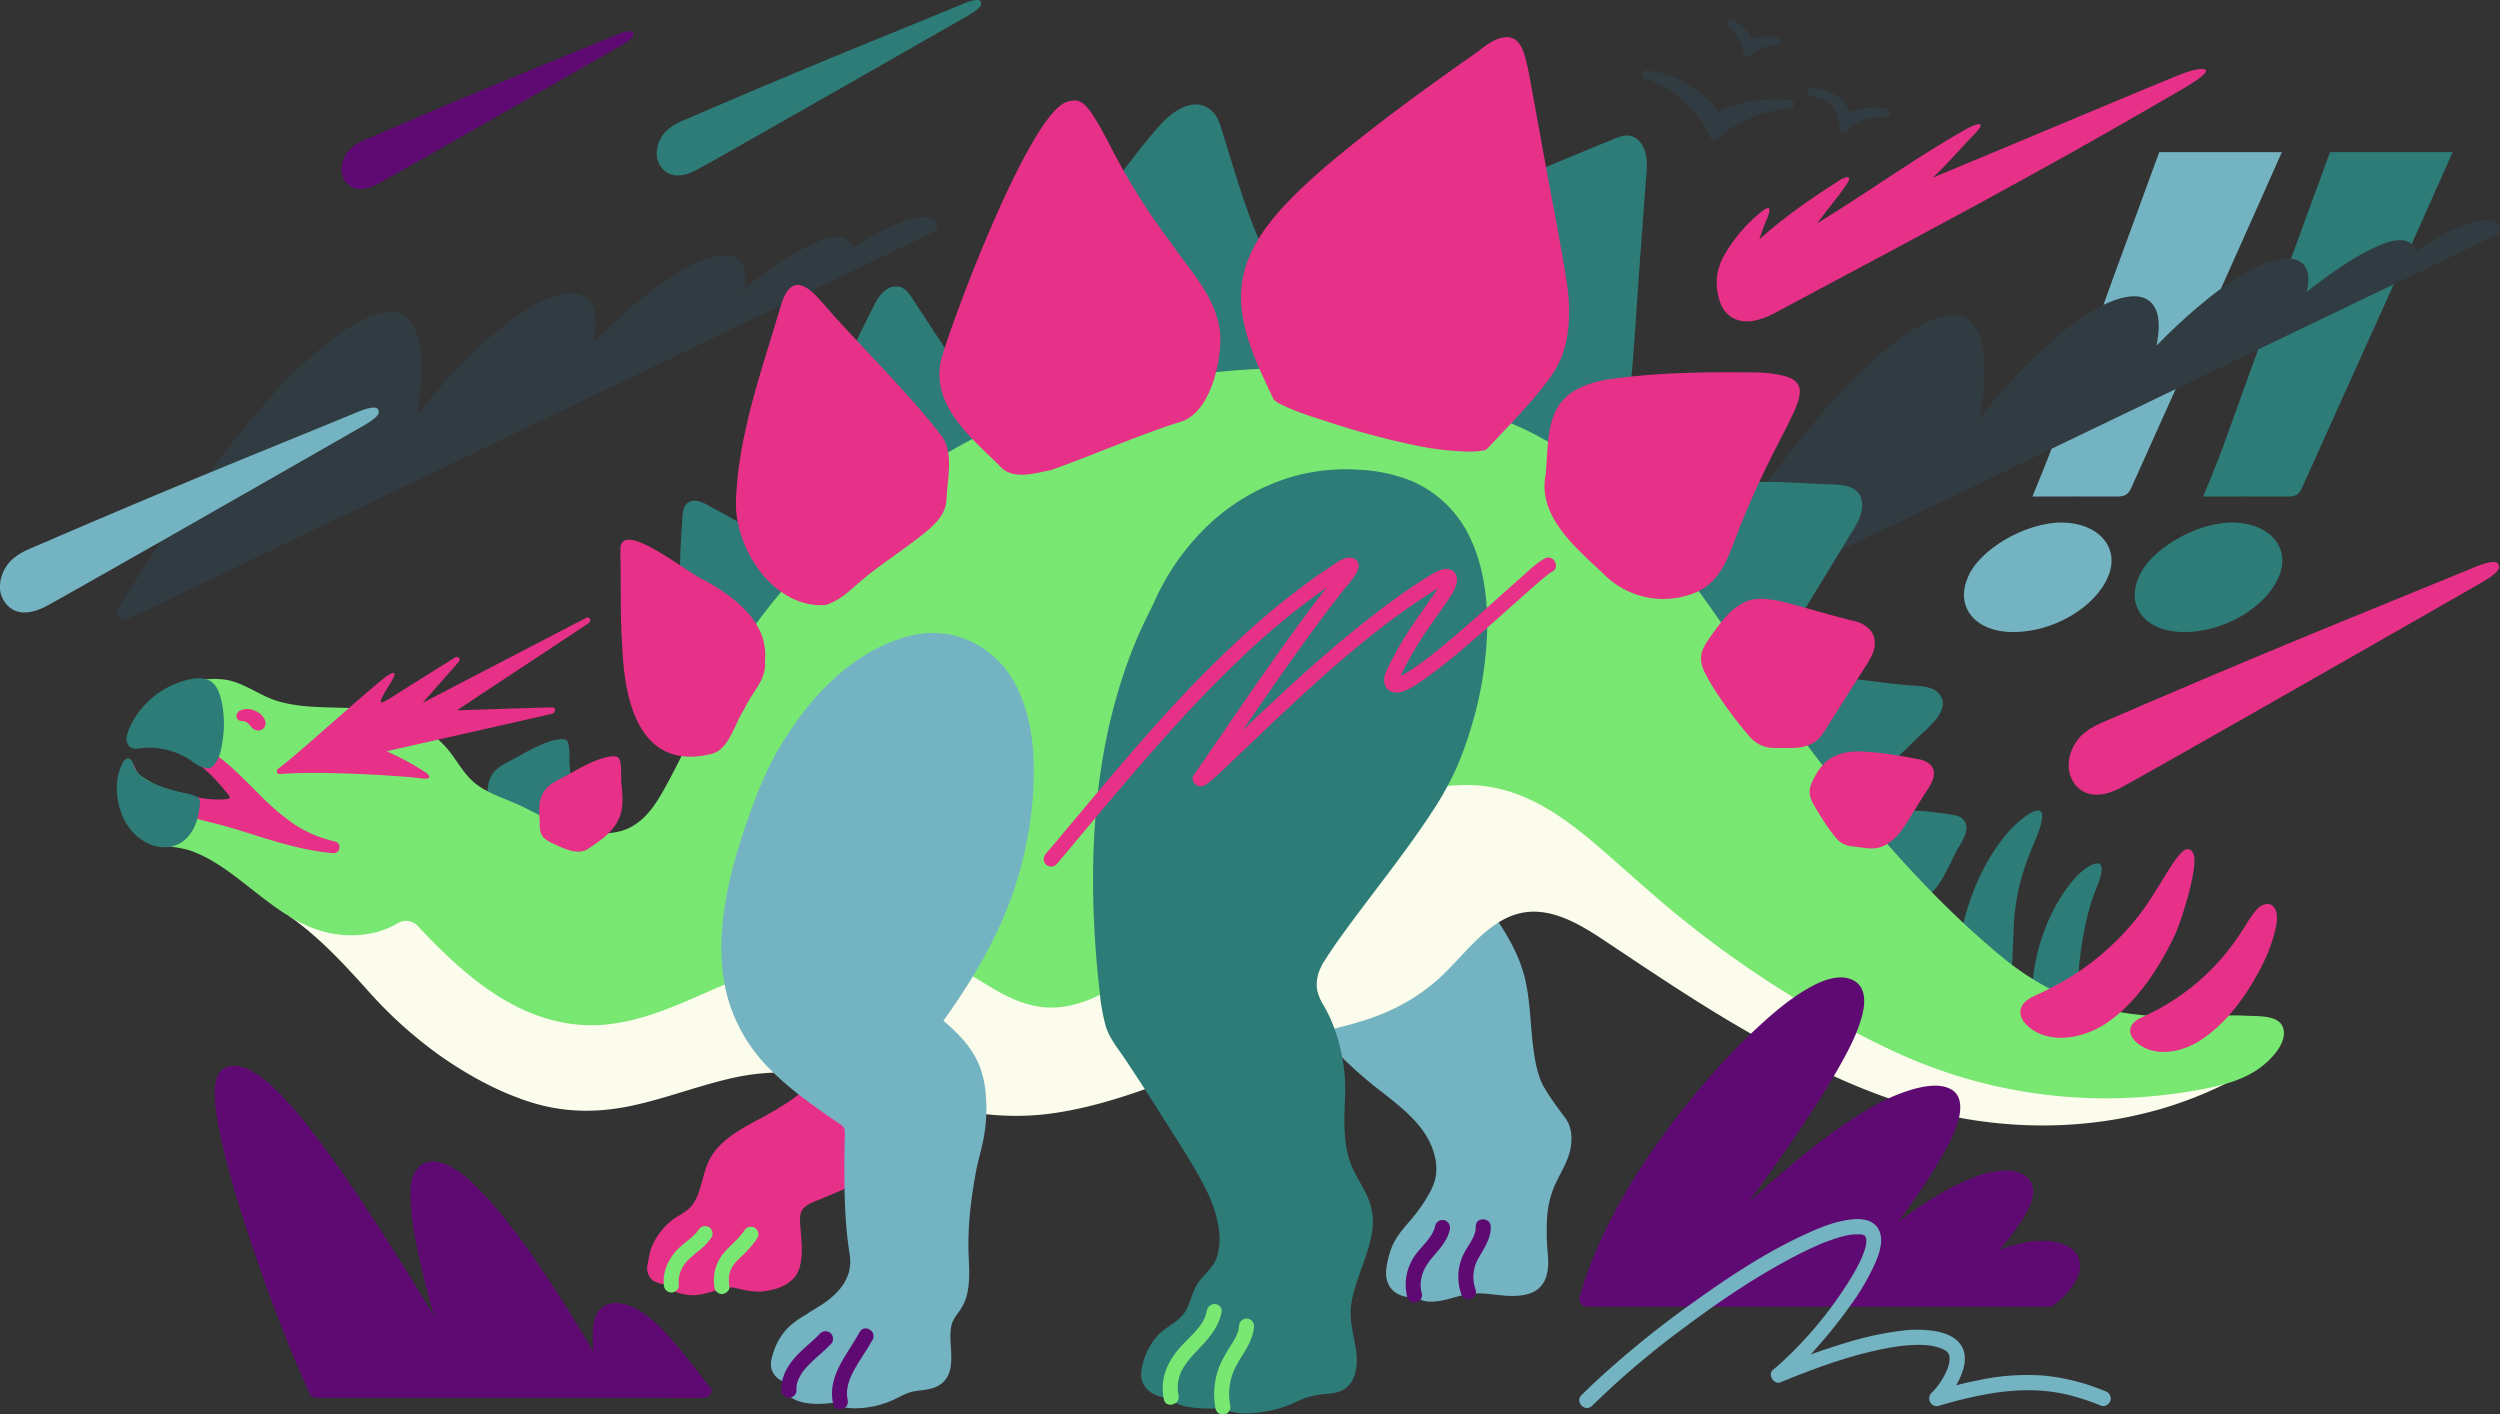 <svg xmlns="http://www.w3.org/2000/svg" width="1019.05" height="576.57" viewBox="0 0 1019.05 576.57">
  <rect x="0" y="0" width="1019.05" height="576.57" fill="#333333" stroke="none"/>
  <g id="Laag_2" data-name="Laag 2">
    <g id="home">
      <g>
        <g>
          <path d="M871.53,235.94c4.22-11.81,23.94-23.17,38.72-22.95s23.48,10.12,18.8,21.72c-5.15,12.78-22.41,23-38.92,22.93C875.1,257.63,866.7,247.83,871.53,235.94Z" fill="#2e7c78"/>
          <path d="M930.45,114.74c-8.18,22.54-16.18,45.07-24.39,67.61-2.39,6.58-5.24,13.18-8,20.06,12.35,0,23.39-.08,34.35,0,3.52,0,4.82-1,5.93-3.52,10.91-24.41,22-48.81,33-73.22Q985.61,93.85,999.76,62h-50C943.4,79.56,936.83,97.15,930.45,114.74Z" fill="#2e7c78"/>
          <path d="M801.91,235.94c4.23-11.81,24-23.17,38.73-22.95s23.48,10.12,18.8,21.72c-5.16,12.78-22.41,23-38.92,22.93C805.49,257.63,797.09,247.83,801.91,235.94Z" fill="#74b3c1"/>
          <path d="M860.84,114.74c-8.18,22.54-16.18,45.07-24.39,67.61-2.4,6.58-5.24,13.18-8,20.06,12.35,0,23.39-.08,34.34,0,3.53,0,4.83-1,5.94-3.52,10.9-24.41,22-48.81,33-73.22Q916,93.85,930.15,62h-50C873.79,79.56,867.22,97.15,860.84,114.74Z" fill="#74b3c1"/>
        </g>
        <path d="M1016.8,90.18c-2.12-.85-4.67-.5-6.83-.07a44,44,0,0,0-8.9,3.08A96.88,96.88,0,0,0,985,102.33a6.47,6.47,0,0,0-6.08-4.39c-3.69-.22-7.32,1.28-10.6,2.78-9.24,4.24-17.72,10.37-25.79,16.49l-2.34,1.8a16.72,16.72,0,0,0,.49-7.84c-1.29-6-7.42-6.31-12.28-5.27a46.37,46.37,0,0,0-12.1,4.82A115.15,115.15,0,0,0,898.47,123a231.67,231.67,0,0,0-19.42,17.91c.24-1.35.45-2.7.61-4.06.5-4.32.59-9.5-2.34-13-4.56-5.5-13.66-2.43-19,0-7.75,3.55-14.68,9-21.1,14.54A213.06,213.06,0,0,0,816.59,159c-3.24,3.68-6.44,7.46-9.44,11.38.63-4.58,1.2-9.17,1.49-13.79a66.51,66.51,0,0,0-.48-14.45c-.62-3.85-1.93-7.81-4.66-10.69-3.9-4.14-9.61-3.37-14.47-1.55-8.39,3.13-15.76,8.75-22.52,14.51-11.89,10.14-22.35,21.94-32.16,34.07-15.65,19.35-29.73,40-43,61q-3.07,4.88-6.09,9.8c-1.71,2.79,1.58,5.45,4.2,4.2C692.41,252,1012.79,98.19,1017,96l.54-.26C1020.17,94.51,1019,91.05,1016.8,90.18Z" fill="#313c42"/>
        <path d="M379.72,89c-2.11-.85-4.66-.5-6.83-.07A44.34,44.34,0,0,0,364,92a97.19,97.19,0,0,0-16.09,9.14,6.47,6.47,0,0,0-6.08-4.39c-3.7-.22-7.32,1.28-10.61,2.78-9.24,4.24-17.71,10.37-25.78,16.49l-2.35,1.8a16.46,16.46,0,0,0,.49-7.84c-1.29-6-7.41-6.31-12.28-5.27a46.51,46.51,0,0,0-12.1,4.82,116.12,116.12,0,0,0-17.81,12.3A233.11,233.11,0,0,0,242,139.7c.24-1.35.44-2.7.6-4.06.5-4.32.6-9.5-2.33-13-4.57-5.5-13.67-2.43-19,0-7.76,3.55-14.68,9-21.11,14.54a213.06,213.06,0,0,0-20.63,20.57c-3.24,3.68-6.43,7.46-9.44,11.38.64-4.58,1.2-9.17,1.49-13.79a65.28,65.28,0,0,0-.48-14.45c-.61-3.85-1.92-7.8-4.65-10.69-3.91-4.14-9.61-3.37-14.48-1.55-8.39,3.13-15.76,8.75-22.51,14.51-11.89,10.14-22.36,21.94-32.16,34.07-15.66,19.35-29.73,40-43,61-2,3.25-4.07,6.52-6.09,9.8-1.71,2.79,1.59,5.45,4.2,4.2C55.34,250.8,375.71,97,379.91,94.81l.55-.26C383.1,93.28,381.92,89.82,379.72,89Z" fill="#313c42"/>
        <path d="M274.57,546.91c-4-4.63-8.29-9.3-13.85-12.63-3.67-2.19-9.8-4.6-14.3-2s-4.8,8.44-4.81,12.53c0,2,.09,4.08.22,6.11q-8.18-14.07-17.18-27.75c-8.58-13-17.61-26.14-28.73-37.65-3.66-3.8-7.72-7.74-12.75-10.27-3.55-1.79-8.76-3-12.2.2-3.69,3.38-3.74,8.84-3.65,13a114.54,114.54,0,0,0,2.72,20.3c1.89,9.23,4.27,18.35,6.77,27.43q-3-4.9-6-9.8c-6.64-10.79-13.37-21.54-20.34-32.16-6.6-10.05-13.38-20-20.69-29.66-5.74-7.57-11.73-15.18-18.91-21.78a43.8,43.8,0,0,0-8.2-6.17,14.75,14.75,0,0,0-7.76-2.17c-6.5.36-7.36,6.52-7.36,10.86,0,7.8,1.75,15.56,3.54,23.09,2.49,10.44,5.57,20.75,8.88,31q5.42,16.78,11.69,33.31c3.79,10,7.78,20,12.09,29.88.87,2,1.75,4,2.66,5.92a2.13,2.13,0,0,0,1.21,1,3.37,3.37,0,0,0,1.34.26H267.41c6.36,0,12.74.18,19.11,0h.27c2.13,0,4.25-2.31,2.93-4C284.69,559.5,279.85,553.06,274.57,546.91ZM101.34,442.43Z" fill="#5e0a72"/>
        <path d="M792.43,440l0,0h0Z" fill="#aa3995"/>
        <polygon points="792.66 440.21 792.65 440.2 792.65 440.21 792.66 440.21" fill="#aa3995"/>
        <path d="M792.2,439.78l-.09,0C792.17,439.78,792.2,439.79,792.2,439.78Z" fill="#aa3995"/>
        <path d="M792.45,440l.12.16v0l0,0Z" fill="#aa3995"/>
        <path d="M753.34,396.15a3,3,0,0,1-.17-.28l0,0C753.28,396.16,753.35,396.22,753.34,396.15Z" fill="#aa3995"/>
        <path d="M792.5,440h0l-.07-.05s0,0,0,0Z" fill="#aa3995"/>
        <path d="M792.43,440l-.07-.06,0,0a1,1,0,0,1-.23-.11S792.19,439.86,792.43,440Z" fill="#aa3995"/>
        <path d="M232.22,312.19c-.31-3.33.5-10.07-1.89-10.73-2.91-.8-8.51,1.49-11.07,2.68-3.49,1.63-6.81,3.58-10.2,5.4s-7,3.33-8.92,6.95c-1.73,3.32-1.48,7-1.26,10.64.14,2.27-.22,4.7,1.19,6.66,1.25,1.75,3.59,2.67,5.49,3.56,3.49,1.65,8.43,3.88,12.27,2.08a3,3,0,0,0,.53-.27c5.91-3.86,12.42-8.36,13.89-15.75C233,319.64,232.57,316,232.22,312.19Z" fill="#2e7c78"/>
        <path d="M638,455.63c-1.66-2.25-3.37-4.38-4.92-6.72a74.61,74.61,0,0,1-4.09-6.45c-2.22-4.26-3.13-9.3-3.81-14-1.42-9.85-1.25-19.91-3.59-29.63s-7.43-18.25-13.06-26.33c-1.4-2-2.83-4-4.27-6a2.52,2.52,0,0,0-2.77-1.12l-27.4,7.93-43.49,12.6-10,2.89a2.48,2.48,0,0,0-1.46,3.6,148.17,148.17,0,0,0,26.1,36.8A165.43,165.43,0,0,0,562,444.12c6,4.74,12.33,9.45,17.09,15.54,4.2,5.38,7.15,12.49,6.21,19.43-.49,3.61-2.26,6.74-4.13,9.81a61.87,61.87,0,0,1-5.38,7.48c-3.17,3.79-6.55,7.3-8.45,11.94a38,38,0,0,0-2.11,7.83c-.56,3.28-.24,6.79,2.07,9.37,2.57,2.86,6.46,3.48,10.25,3.31,2.5,2,5.74,1.95,8.86,1.51,4.46-.63,8.66-2.47,13.14-3,5.36-.58,10.66.77,16,.89s11.24-.77,13.9-5.9c1.77-3.42,1.8-7.38,1.48-11.11a97.52,97.52,0,0,1-.27-15.38,38.75,38.75,0,0,1,3.91-14.43c2.08-4.21,4.62-8.4,5.55-13.05C641,464.12,640.7,459.27,638,455.63ZM569.91,520Z" fill="#74b3c1"/>
        <g>
          <path d="M822,335.7a49.71,49.71,0,0,0-5.66,6.21c-7.77,10-13,22.1-16,34.35a92,92,0,0,0-1.93,10.79,34.39,34.39,0,0,0-.43,6.79c.48,5.42,5,9.07,9.73,10.88,2.56.91,5.7,1.67,8.36.72,3-1.08,3.81-3.64,3.92-6.57.23-6.64.57-13.92.83-20.56.57-14.35,4.08-24.77,8.45-35C838.78,321,824,333.88,822,335.7Z" fill="#2e7c78"/>
          <path d="M825.58,334.91h0l0,0h0S825.64,334.9,825.58,334.91Z" fill="#ff8b1f"/>
          <path d="M848.48,355.29a37.09,37.09,0,0,0-4.6,4.94c-6.59,8.32-11,18.47-13.48,28.75a75.45,75.45,0,0,0-1.6,8.84,29.94,29.94,0,0,0-.38,5.75c.38,4.51,4.1,7.52,8.05,9a11.37,11.37,0,0,0,6.61.69c2.36-.67,3.45-2.68,3.51-5,.62-21.86,4.09-36.83,7.94-46.21C861.28,345.62,850.16,353.81,848.48,355.29Zm-16,48.19c0-.15,0-.12,0,0Z" fill="#2e7c78"/>
        </g>
        <g>
          <path d="M403.7,170.21l-10.37-15.83-20.9-31.9c-1.42-2.16-2.81-4.56-5.4-5.44a6.84,6.84,0,0,0-6.57,1.65,18.7,18.7,0,0,0-4.28,6q-2.16,4.2-4.24,8.44-8.16,16.56-15.29,33.6c-4.63,11-9.36,22.23-10.91,34.17-1.35,10.44.43,21.05,6.24,29.94a43,43,0,0,0,9.89,10.65c3.85,2.95,8.54,6.12,13.59,5a45.28,45.28,0,0,0,10.6-4c4.58-2.31,8.57-5.44,12.75-8.38,7.46-5.24,15.19-10.11,23-14.87,1.25-.78,2.51-1.54,3.78-2.3a12.41,12.41,0,0,0,4.81-6.19,64,64,0,0,0,3-8.37c1.48-5.6,1.7-11.49-.49-16.93S406.93,175.15,403.7,170.21Z" fill="#2e7c78"/>
          <path d="M517.81,107.88a223.19,223.19,0,0,1-9.16-21.63c-2.57-7.18-4.84-14.45-7.07-21.74-1.15-3.73-2.29-7.47-3.45-11.19-1.1-3.53-2.12-6.8-5.25-9-5.52-4-12.33-.39-16.78,3.45a66.56,66.56,0,0,0-7,7.6c-2.38,2.81-4.68,5.68-6.93,8.59q-6.58,8.49-12.48,17.46A396.6,396.6,0,0,0,428,118.94c-3.38,6.58-6.84,13.2-9.82,20a30.26,30.26,0,0,0-1.65,19.87c1.35,5.33,4,10.19,7,14.78,1.74,2.72,3.57,5.39,5.38,8.06,1,1.48,2,3,3,4.43a15,15,0,0,0,3.54,4.25c2.27,1.64,5.09,1.78,7.79,1.94a59.71,59.71,0,0,0,9.36-.2c5.89-.6,11.46-2.35,17.19-3.69,10.9-2.56,21.93-4.59,32.95-6.56q3.12-.57,6.26-1.11a16.41,16.41,0,0,0,8.78-4.72,75.55,75.55,0,0,0,6.4-8.26c3.67-5.14,7-10.89,7.91-17.24,1.11-7.57-1.59-14.29-4.44-21.16C524.6,122.05,521.21,115,517.81,107.88Z" fill="#2e7c78"/>
          <path d="M668.3,108.58Q669.14,97,670,85.52q.42-5.77.85-11.53a50.36,50.36,0,0,0,.33-9.1c-.55-5-3.4-10.44-9.27-9.56a22.46,22.46,0,0,0-5,1.71l-5.39,2.2-10.22,4.21C627.56,69.14,613.9,75,600.5,81.4c-12.35,5.91-24.85,12.06-36.21,19.74-9.73,6.57-19,14.77-23.55,25.83-4.78,11.56-3.57,24.61-1.55,36.62.58,3.43,1.24,6.84,1.91,10.25.09,1.45,1.56,2.7,2.57,3.55,5,4.2,10.8,7.57,16.39,10.93a289,289,0,0,0,31,16.62,109.36,109.36,0,0,0,18.73,6.77,29.48,29.48,0,0,0,6.42,1,2,2,0,0,0,1.82-.31c9.24-6.18,18.7-12.15,27.47-19,4.69-3.65,9-7.74,11.95-13,4.45-8,6.62-17,7.47-26.07C666.34,139.17,667.18,123.85,668.3,108.58ZM545.85,173.67v0Z" fill="#2e7c78"/>
          <path d="M615,207.89Z" fill="#2e7c78"/>
          <path d="M753.05,219.82c2.9-4.77,7-10.17,5.76-16.06-1.11-5.15-6.51-6.12-11-6.26-5.77-.18-11.54-.5-17.31-.78a195.71,195.71,0,0,0-33.1.95c-3.5.43-7,.92-10.48,1.47s-7.48.74-10.67,2.44c-6,3.19-10,10.07-11.87,16.35a159.69,159.69,0,0,0-4.46,20,84.22,84.22,0,0,0-1.24,10.12c-.1,3.08,1,5.82,2.39,8.49a65.7,65.7,0,0,0,11,15c4,4.23,8.64,8.33,13.92,10.95a14.53,14.53,0,0,0,5.71,1.71,2.88,2.88,0,0,0,.6,0c5.73-.2,11.57-.81,16.79-3.33a39,39,0,0,0,11.66-9.41c3.59-4.09,6.24-8.85,9-13.48Q741.43,239,753.05,219.82Z" fill="#2e7c78"/>
          <path d="M764.12,317.72l8.24-8,8.75-8.46c3-2.91,6.39-5.69,8.84-9.11,1.49-2.25,2.64-5,1.55-7.7a7.65,7.65,0,0,0-5.19-4.11c-2.92-.88-6.14-.79-9.16-1.07-3.54-.33-7.07-.74-10.6-1.17-5.78-.7-11.61-1.6-17.44-1.63a23.28,23.28,0,0,0-6.28.63,18.41,18.41,0,0,0-6.38,3.41,42.13,42.13,0,0,0-6.16,6.15c-2.16,2.54-4.94,5.24-6.15,8.39-1,2.69-.5,5.19.4,7.81a74.37,74.37,0,0,0,3.86,8.94c1.29,2.6,2.66,5.16,4.18,7.64,1.4,2.29,2.92,4.14,5.51,5.12a19,19,0,0,0,4.43.8c1.64.21,3.27.47,4.92.63a15.8,15.8,0,0,0,8.63-1.33C759.2,323.13,761.64,320.12,764.12,317.72Z" fill="#2e7c78"/>
          <path d="M800.44,334.24c-1.19-1.47-3-1.86-4.74-2.14-2.42-.39-4.86-.71-7.3-1a70.3,70.3,0,0,0-14.13-.47c-4.51.47-8.72,2.1-11.77,5.57a24.56,24.56,0,0,0-3.52,5.34,16.25,16.25,0,0,0-2.12,6.34c-.09,2.31,1,4.18,2.14,6.09s2.33,3.79,3.58,5.62c2.57,3.75,5.44,8.64,10.57,8.47,2.93-.2,6.32.3,9.14-.68,3.46-1.2,6.26-4.37,8.24-7.33,2.73-4.09,4.75-8.8,7-13.16C799.38,343.45,803.54,338.08,800.44,334.24Z" fill="#2e7c78"/>
          <path d="M328.6,234.05c-2-3.4-5-6-8-8.31-3.26-2.49-6.64-4.82-10.07-7.05-7-4.55-14.26-8.65-21.64-12.53a14.57,14.57,0,0,0-5.17-2.06,4.57,4.57,0,0,0-4.9,2.89,19.52,19.52,0,0,0-.72,5.39q-.29,3.62-.49,7.23-.74,13.24-.39,26.51.17,6.63.61,13.24a52.09,52.09,0,0,0,1.62,11c2.11,7.22,7.22,12.08,14.05,14.92a57.9,57.9,0,0,0,10.16,3c3.44.74,6.64.84,9.24-1.93a31.06,31.06,0,0,0,3.84-5.58c2-3.46,3.91-7,5.86-10.51q2.64-4.72,5.51-9.31a44.5,44.5,0,0,0,2.55-4.24c0-.09.06-.18.09-.27a2.8,2.8,0,0,0,.15-.3,17.11,17.11,0,0,0,.76-5.75,50.54,50.54,0,0,0-.06-5.64A25,25,0,0,0,328.6,234.05Z" fill="#2e7c78"/>
        </g>
        <path d="M906.94,437.6c-5.47-2.4-10.93-5.28-16.59-7.19-6.05-2-12.32-3.54-18.45-5.3-16-4.62-32.21-9-48.18-13.87l-.34-.11-.67-.43c-1.48-1-3-1.87-4.53-2.79L800.55,397l-51.74-31.92-36.73-22.66c-5-3.08-10.56-5.27-15.86-7.76L593.51,286.3l-37.42-17.64c-2.06-1-4.25-2.55-6.51-1.82a64.49,64.49,0,0,0-6.24,2.79L453,310l-96,42.93c-3.18,1.42-6.44,2.72-9.56,4.27l-.14.06a13.76,13.76,0,0,0-1.67-.05l-32.69-2.07L194,347.59l-44.85-2.84c-3.39-.22-6.8-.58-10.2-.65-3.8-.08-6.19,5.59-8.13,8.31q-6.5,9.1-13,18.23a2.49,2.49,0,0,0,.88,3.35c11.71,8.38,21.31,18.77,30.9,29.41a176.12,176.12,0,0,0,29.16,26.48c11.57,8.17,24.23,15.22,37.78,19.47,13.38,4.19,26.86,4.32,40.52,1.46,14.36-3,28.06-8.48,42.39-11.59,14.91-3.25,29.59-2.39,44.39,1,14,3.18,27.56,8,41.55,11.19s28.26,4.44,42.64,2.54c29.3-3.88,56-17.48,83.84-26.44,13.77-4.43,28-6.79,41.88-10.86,13.39-3.92,25-10.12,35-19.86,8.91-8.64,17.77-21.23,30.42-24.43s25.11,4.55,35.09,11.2c22.19,14.78,44.27,29.73,67.76,42.39,25.58,13.79,53,26,81.93,30.56,28,4.4,57.1,2.45,84-6.75a166.06,166.06,0,0,0,19-7.9,2,2,0,0,0,1.24-2A1.93,1.93,0,0,0,906.94,437.6ZM347.28,357.27c-1.2.57-.61,0,0,0Z" fill="#fbfceb"/>
        <path d="M369.47,465.77l-30.69-23.22-4.29-3.24c-1.08-.82-2.71-.13-3.35.88-2.24,3.52-5.69,6.2-9.09,8.52a133.39,133.39,0,0,1-11.74,7c-8.05,4.39-17.58,9.11-21.54,17.89-2,4.42-2.65,9.24-4.43,13.72a14.4,14.4,0,0,1-3.51,5.35c-2,1.88-4.65,3-6.85,4.66a27.21,27.21,0,0,0-8.72,12,40.44,40.44,0,0,0-.9,4,26.78,26.78,0,0,0-.46,2.68,6.07,6.07,0,0,0,2.63,6.18,10.15,10.15,0,0,0,5.76,1.22,6.73,6.73,0,0,0,4.85,3.76c5.06,1.29,7.37.86,12.34-.44,2.91-.76,6-2.24,9-1.92,2.79.3,5.69,1.72,11.73,1.68-1.87,0,12.48.11,15.54-9.24,1.66-5.07,1-10.66.62-15.92-.12-1.9-.88-6.3.84-8.44,1.42-1.76,3.82-2.73,5.85-3.55,13-5.23,25.75-11,36.89-19.64C371.35,468.55,370.57,466.6,369.47,465.77Z" fill="#e73088"/>
        <path d="M930.91,420.16c-.87-6.62-10-5.84-15.9-6.15-8.7-.46-17.54.73-26.27.61a153.94,153.94,0,0,1-27-2.46c-17.66-3.36-32.9-11.41-46.64-22.87-27-22.49-50.53-49.51-72.05-77.17-20.71-26.61-38.4-55.31-58.73-82.17-18.44-24.37-40.16-45.7-68.77-57.57-16.89-7-34.87-12.08-52.53-16.74a160.51,160.51,0,0,0-44.09-5.43c-26.87.54-53.16,5.39-79.15,12-30.41,7.68-58.59,23.31-83.17,42.55-24.93,19.51-46.81,43.47-62.36,71.14-8.63,15.34-15.5,31.59-24.16,46.91-3.95,7-9.07,13.85-17.23,16-7.57,2-16,.36-23.18-2.24-5.83-2.1-11.34-5.18-16.91-7.87-6.55-3.17-14.83-5.39-20.21-10.37-4.6-4.26-7.28-10.2-11.65-14.71a48.57,48.57,0,0,0-18.37-11.72c-15.81-5.72-33-1.45-49-6-7.52-2.16-13.9-7.63-21.7-8.85a34.81,34.81,0,0,0-16.55,1.82C66,282,55.93,288.73,55.1,299.32c-.14,1.72,1.67,2.61,3.1,2.36,14.71-2.59,28.54,12.68,36.42,23.44-5,4.66-15.18,1-20.71-.83-7-2.36-14.33-5.83-20-10.68-1.23-1.05-3.82-.91-4.1,1.08-1.45,10.39.14,22.7,10.46,27.8,5.87,2.9,12.55,2.34,18.59,4.69,7.48,2.91,14.09,7.75,20.37,12.64,11.26,8.78,22.85,18.75,37.48,20.94,8.45,1.26,18,.12,25.43-4.47a6.51,6.51,0,0,1,8.16,1.18c18,19.21,39.13,38.24,66.34,40.28,16.45,1.24,32.1-4.8,46.88-11.28,15.62-6.85,31.15-13.52,47.89-17.14,16.25-3.5,33.59-4.38,49.56.9,14.75,4.87,26.36,17.32,41.91,20,16,2.72,30.31-6.73,42.79-15.5q23.82-16.72,47.6-33.47c27-19,59.09-46.54,94.58-40.4,16.16,2.8,29.94,12.54,42.16,22.95,12.44,10.6,24.33,21.77,37.14,31.94a421.87,421.87,0,0,0,84.63,52.7,204.59,204.59,0,0,0,100.26,18.81A218,218,0,0,0,897.64,444c7.79-1.46,15.29-3.36,22.05-7.67C924.39,433.28,931.72,426.38,930.91,420.16Z" fill="#79e873"/>
        <path d="M108.17,294a6.92,6.92,0,0,0-3.64-4,8.84,8.84,0,0,0-3-.95,6.7,6.7,0,0,0-3.12.38,2.69,2.69,0,0,0-2,2.69c.06,1.31,1.39,1.77,2.29,1.78,2.18,0,3.11,1.83,4,2.72a3.54,3.54,0,0,0,3,1.13A3,3,0,0,0,108.17,294Z" fill="#e73088"/>
        <path d="M253.29,319.18c-.31-3.33.5-10.07-1.89-10.73-2.92-.8-8.52,1.49-11.08,2.68-3.49,1.63-6.81,3.58-10.19,5.4s-7,3.33-8.93,7c-1.73,3.32-1.47,7-1.25,10.64.13,2.27-.22,4.7,1.18,6.66,1.26,1.75,3.59,2.67,5.49,3.56,3.49,1.65,8.43,3.88,12.27,2.08a2.65,2.65,0,0,0,.53-.27c5.91-3.86,12.42-8.36,13.9-15.75C254.07,326.63,253.63,323,253.29,319.18Z" fill="#e73088"/>
        <path d="M240.56,252.38a1.11,1.11,0,0,0-1.56-.55c-1.85.92-66.75,34.69-66.75,34.69l12.26-13.92c.75-.86,1.5-1.71,2.26-2.56a1.48,1.48,0,0,0,.57-1.16,1,1,0,0,0-.3-.82,1.12,1.12,0,0,0-.78-.26h-.06l-.22,0h0a1.63,1.63,0,0,0-.71.32l-27.09,17c-10.06,6.32,9.81-16-.26-9.68-4.76,3-39.46,34.63-44.23,37.63-1.35.84-.94,2.57.4,2.43,18.94-1.48,54,1.15,57.9,1.8,2.06.4,4.5,0,1.83-2.22a107.72,107.72,0,0,0-16.24-8.83c1-.27,66.71-15.06,67.41-15.29l.1,0a1.81,1.81,0,0,0,1.19-1.62c0-.71-.53-1-1.23-1-4,.05-38.58,1.2-38.73,1.2,3.46-2.41,51.83-34.27,53.5-35.43A1.64,1.64,0,0,0,240.56,252.38Z" fill="#e73088"/>
        <g>
          <path d="M886.1,382c3.66-7.6,10.28-30,7.89-34.2-4.09-7.22-11.12,10.55-21.32,24.29a106.28,106.28,0,0,1-36.09,30.32q-3.39,1.78-6.88,3.34c-2.57,1.17-5.55,2.9-6.09,5.92-.74,4.18,3.79,7.74,7.08,9.33,8.61,4.18,19.79,1.35,27.44-3.62C870.93,409,880.11,394.41,886.1,382Z" fill="#e73088"/>
          <path d="M927.12,370.09c-1.8-2.77-5.2-1.51-7.06.43a42.33,42.33,0,0,0-4.64,6.6c-2.08,3.19-4.16,6.37-6.48,9.39a92.64,92.64,0,0,1-35.56,28c-2.2,1-4.87,2.57-5.07,5.28-.24,3.21,3.05,5.83,5.58,7.16,7,3.66,16.34,1.38,22.62-2.62,10.66-6.79,18.71-17.78,24.52-28.82a70,70,0,0,0,6.07-15C927.88,377.53,929,372.93,927.12,370.09ZM924,372.14c.06.17.1.38,0,0Zm0,0c0-.05-.12-.12-.09-.13S923.94,372,924,372.11Z" fill="#e73088"/>
        </g>
        <path d="M585.05,499.52c-.92,4.82-5.57,8.33-8.28,12.25a20.7,20.7,0,0,0-3.15,17c1,3.8,7,2.18,5.91-1.63-1.3-4.77.36-9.55,3.32-13.34s7.14-7.53,8.11-12.64a3.16,3.16,0,0,0-2.14-3.77,3.1,3.1,0,0,0-3.77,2.14Z" fill="#5e0a72"/>
        <path d="M601.54,500c.1,4.25-3.38,7.82-5.12,11.57a21,21,0,0,0-.82,15.83,3.13,3.13,0,0,0,3.77,2.14,3.08,3.08,0,0,0,2.14-3.77,15.29,15.29,0,0,1,1.15-12.93c2.28-4.07,5.12-8,5-12.84-.09-3.94-6.23-4-6.13,0Z" fill="#5e0a72"/>
        <path d="M284.76,501.28c-2.4,3.45-6.78,5.75-9.6,9.13-3.14,3.77-5.08,8.42-4.56,13.39a3.16,3.16,0,0,0,3.07,3.07c1.52,0,3.24-1.41,3.06-3.07a14.08,14.08,0,0,1-.07-2.34,12.62,12.62,0,0,1,3.72-7.71,50.86,50.86,0,0,1,4.9-4.26,24.86,24.86,0,0,0,4.77-5.11,3.1,3.1,0,0,0-1.1-4.2,3.13,3.13,0,0,0-4.19,1.1Z" fill="#79e873"/>
        <path d="M303.33,501.7c-2.41,3.61-6.09,6.2-8.79,9.66a17.1,17.1,0,0,0-3.36,13.06,3.17,3.17,0,0,0,3.07,3.06c1.49,0,3.28-1.41,3.06-3.06a20.27,20.27,0,0,1-.19-3.21,13,13,0,0,1,.1-1.4,10.84,10.84,0,0,1,2.46-5.08c1.3-1.47,2.79-2.76,4.18-4.15a38.2,38.2,0,0,0,4.76-5.78,3.07,3.07,0,1,0-5.29-3.1Z" fill="#79e873"/>
        <path d="M384.2,178.15c-15.22-19.67-33.58-36.94-49.88-55.78-9-10.41-13.54-6.53-16.14,2.63-7.72,26.08-17.46,52.58-18.23,80-.15,19.3,15.8,43.19,36.64,41.62,8.47-3,10.3-7.29,21.4-15.42,19.44-14.23,27.51-18.62,27.85-28C386.16,194.72,388.77,185.75,384.2,178.15Z" fill="#e73088"/>
        <path d="M497.23,134.81c-2-14.43-11.8-23.9-20.17-36.18a259.6,259.6,0,0,1-23.93-38.08C443.12,41.3,441,39.73,435,41.5c-15.19,4.46-46.73,88.34-51.36,105.06-4.26,18.19,11.58,31.37,23.46,42.92,5.17,6.5,14.29,3.51,21.27,2.14,18.17-6.44,35.79-14.37,54.25-20.14C494.94,166,498.39,143.13,497.23,134.81Z" fill="#e73088"/>
        <path d="M638.61,114.84c-2.4-15.45-5.54-30.82-8.33-46.2Q628.15,56.9,626,45.15q-1-5.71-2.08-11.44c-.57-3.18-1.2-6.44-2-9.59-2.1-8.58-6-10.29-11.83-8.06-3.19,1.21-6,3.78-8.76,5.73q-4.49,3.15-8.94,6.31c-12.07,8.57-24,17.29-35.66,26.45-11.13,8.78-22.3,17.85-32.11,28.12-8.7,9.11-16.7,20-18.39,32.85s2.92,25.4,8.07,36.87c1.42,3.16,2.91,6.29,4.4,9.42.39,1.51,2.33,2.45,3.57,3.07,6.18,3.07,13,5.12,19.5,7.21a309.83,309.83,0,0,0,35.54,9.52,114.74,114.74,0,0,0,20.56,2.44,29.54,29.54,0,0,0,6.69-.44,2.13,2.13,0,0,0,1.42-.51,2.2,2.2,0,0,0,.49-.47c7.52-8,15.33-15.95,22.23-24.55,3.85-4.79,7.27-9.87,8.93-15.85C640.15,133.37,640,123.84,638.61,114.84Z" fill="#e73088"/>
        <path d="M731.34,155c-2.91-2.25-11.45-3.28-16.61-3.19-19-.24-37.88,0-56.79,2.5-29.2,3.8-26.15,20.85-27.91,39.18-3.37,17,12.47,29.94,23.6,40.43a34.18,34.18,0,0,0,37.4,7.66c10.82-4.47,13.67-15.39,17.84-25.92C725.11,174.54,739.34,161.14,731.34,155ZM669.4,238.35Z" fill="#e73088"/>
        <path d="M762.69,257.28a11.54,11.54,0,0,0-6.78-4.11c-7.27-1.76-14.43-3.85-21.63-5.85-5.5-1.52-11.39-3.34-17.16-3.23-5.35.11-9.89,3.21-13.39,7a90.65,90.65,0,0,0-6.32,8.16c-2.2,3.07-4.34,6.06-4,10,.24,2.84,1.69,5.35,3.05,7.79,1.64,2.91,3.46,5.73,5.37,8.48a158.78,158.78,0,0,0,11.49,14.87,12.73,12.73,0,0,0,8.38,4.42c1.73.19,3.51.05,5.24.07s3.36.06,5-.05c3.52-.23,6.86-1.21,9.43-3.75a27.65,27.65,0,0,0,3.56-5l3.94-6.21q3.76-6,7.54-11.91l3.93-6.21a36.39,36.39,0,0,0,3-5.4,2.73,2.73,0,0,0,.23-.52C764.58,263,764.56,259.81,762.69,257.28Z" fill="#e73088"/>
        <path d="M786.85,311.69a9.19,9.19,0,0,0-5-2.24q-4-.82-8.07-1.45a114.09,114.09,0,0,0-15.85-1.69c-4.9-.07-9.77.9-13.56,4.18a20.2,20.2,0,0,0-4.19,5.31c-1.14,2-2.39,4.26-2.53,6.6s1,4.5,2.21,6.56,2.44,4.08,3.75,6.06a71.45,71.45,0,0,0,4.68,6.41A9.5,9.5,0,0,0,755,345c3.34.25,7,1.3,10.31.63,3.78-.76,7.21-3.81,9.51-6.75a77.73,77.73,0,0,0,4.37-6.7l4.46-7.15C785.83,321.44,790.79,315.77,786.85,311.69Z" fill="#e73088"/>
        <path d="M311.81,269.57c1.61-15.5-11.58-25.8-24.75-33.09-6.76-2.77-34.47-25.79-34.17-12.3.29,13.09-.18,26.27.75,39.38.92,24.61,8.22,50.66,36.35,43.76,7.4-1.81,9.36-12.41,13.54-18.52C306.27,282.39,312.61,277.1,311.81,269.57Z" fill="#e73088"/>
        <path d="M606.2,256.76c.22-12.47-1.37-25.11-6.38-36.3a46.83,46.83,0,0,0-24.16-24.29,65.93,65.93,0,0,0-21.67-4.7,80,80,0,0,0-25.39,2.33,84.44,84.44,0,0,0-39.28,23.43,97.76,97.76,0,0,0-13.81,18.28c-1.83,3.14-3.43,6.37-4.94,9.65-2.06,4.47-4.39,8.82-6.35,13.33-16.07,37-20,77.68-18.3,116.55q.66,14.86,2.37,29.58a77.76,77.76,0,0,0,2.47,13.8c1.43,4.73,5.05,9.1,7.84,13.28,5.73,8.59,11.3,17.28,16.79,26s11.1,17.19,15.74,26.24a55,55,0,0,1,5.22,14.29c1,4.88,1.26,10.62-.77,15.28-1.61,3.68-4.72,5.93-7,9.09-2.73,3.75-3.12,8.44-5.62,12.29-2.68,4.12-7.75,5.88-11.05,9.47a26.87,26.87,0,0,0-5.9,10.84c-1.05,3.56-1.52,7.45,1.05,10.5,2.32,2.77,6,3.9,9.79,4.35a5.67,5.67,0,0,0,.66.63c2.55,2.09,5.9,2.76,9.09,3.14a59.23,59.23,0,0,0,11.76.09c3.9,2.53,9.5,2.45,14,1.94A50.07,50.07,0,0,0,526,572.5c2-.83,3.85-1.89,5.89-2.59a32,32,0,0,1,8-1.64c4.49-.34,8.45-.92,11-5,2.22-3.52,2.49-8.5,1.92-12.52-.91-6.46-3-12.67-2-19.24,1.66-10.46,7.3-19.92,8.62-30.41a24.72,24.72,0,0,0-2-13.2c-1.88-4.32-4.64-8.19-6.44-12.53-3.81-9.2-3-19.48-2.68-29.2A72.32,72.32,0,0,0,543,416.86a55.74,55.74,0,0,0-3.18-6.55A21.61,21.61,0,0,1,537,404c-.87-4.34.42-8.47,2.84-12.28,4-6.34,8.52-12.42,13-18.46,10.32-13.83,21.11-27.38,30.55-41.8a125.12,125.12,0,0,0,10.43-18.75A147,147,0,0,0,600,295.42,148.76,148.76,0,0,0,606.2,256.76Z" fill="#2e7c78"/>
        <g>
          <path d="M414.33,279.77a40,40,0,0,0-14.45-16.06A37,37,0,0,0,371.6,259c-23.11,5.7-40.16,23.61-52.36,43.19-6.16,9.88-10.54,20.61-14.37,31.58-4.14,11.88-7.76,24-9.59,36.51-1.76,12-1.9,24.43,1.3,36.25a66.63,66.63,0,0,0,17.73,29.74c8.3,8.3,18,15.06,27.66,21.66,1,.67,2.06,1.27,2.32,2.53a19.71,19.71,0,0,1,0,4q-.07,4.43-.11,8.85c0,6.32,0,12.65.31,19a169.42,169.42,0,0,0,1.72,18.14,18.9,18.9,0,0,1-.22,8.3,19.34,19.34,0,0,1-4.57,7.69,33.71,33.71,0,0,1-7.23,5.86c-1.19.75-2.4,1.48-3.6,2.23-.65.4-1.27.8-1.88,1.26.34-.25.13-.08-.21.12a39.81,39.81,0,0,0-7,5,25.44,25.44,0,0,0-6.65,11.75,10.44,10.44,0,0,0-.51,4.91A7.89,7.89,0,0,0,319,563v.2a1.82,1.82,0,0,1,0-.2h0c0,.11,0,.23,0,.39-.25,4.21,3.68,7,7.31,8,4.36,1.18,9.07,1,13.62.36,3,2.27,7.14,2.47,10.77,2.23a38.14,38.14,0,0,0,13-3.17c2.76-1.21,5.17-2.77,7.93-3.46,3.68-.92,8.29-.51,11.82-3.12,7.52-5.55,2.5-16.69,4.47-24.28.59-2.27,2.17-4.13,3.46-6a19.1,19.1,0,0,0,2.78-6.21c1.2-5,.93-10.16.7-15.27-.53-11.42.79-23.12,2.87-34.35.95-5.12,2.53-10.1,3.41-15.23a63.79,63.79,0,0,0,.68-16.67,40.85,40.85,0,0,0-2.44-11.47,38.32,38.32,0,0,0-7.21-11.4,78.22,78.22,0,0,0-7.61-7.28c9.3-13,17.77-26.61,24.14-41.3A154.63,154.63,0,0,0,421,324.81C422.11,309.75,421.27,293.48,414.33,279.77Z" fill="#74b3c1"/>
          <path d="M319.1,556.25s0,.06,0,.09a.26.26,0,0,0,0-.11Z" fill="#ff8b1f"/>
        </g>
        <path d="M334.42,543.42c-3.29,3.52-7.26,6.35-10.43,10s-5.77,8.26-5.46,13.27a3.14,3.14,0,0,0,3.07,3.07,3.09,3.09,0,0,0,3.06-3.07,9.3,9.3,0,0,1,1-4.86,19.22,19.22,0,0,1,3.42-4.87c3.05-3.27,6.66-5.94,9.71-9.21a3.07,3.07,0,0,0-4.34-4.33Z" fill="#5e0a72"/>
        <path d="M350.41,543c-5,9.16-13.41,18-10.79,29.29.88,3.84,6.8,2.22,5.91-1.63-1-4.29.67-8.67,2.72-12.39,2.29-4.18,5.18-8,7.45-12.18,1.88-3.47-3.41-6.57-5.29-3.09Z" fill="#5e0a72"/>
        <path d="M491.83,534.62c-1,5.73-6.87,10.18-10.53,14.35a31.12,31.12,0,0,0-5.89,9.07,21.72,21.72,0,0,0-1,12.38c.81,3.83,6.77,2.21,6-1.64a15.48,15.48,0,0,1,1.55-10.6,36.64,36.64,0,0,1,5.6-7.17c4.58-4.87,9.22-9.63,10.42-16.39.29-1.65-1.4-3.08-2.89-3.08a3.35,3.35,0,0,0-3.21,3.08Z" fill="#79e873"/>
        <path d="M505.07,540.5c-.17,2.59-1.49,4.91-2.81,7.08a72.33,72.33,0,0,0-4.54,7.8,31.19,31.19,0,0,0-2.2,19,3.09,3.09,0,0,0,3.78,2.14,3.13,3.13,0,0,0,2.14-3.77,24.36,24.36,0,0,1,2.74-16.53c2.84-5.1,6.62-9.61,7-15.67a3.09,3.09,0,0,0-3.06-3.06,3.12,3.12,0,0,0-3.07,3.06Z" fill="#79e873"/>
        <g>
          <path d="M629.65,227.66c-3.54,1.94-6.66,5.13-9.68,7.77-5.22,4.57-10.36,9.22-15.56,13.83-5.72,5.07-11.47,10.11-17.39,14.94-2.94,2.41-4.82,3.9-7.61,5.94a71.1,71.1,0,0,1-6.53,4.34c-.52.29-1,.58-1.58.84l-.39.18A148.29,148.29,0,0,1,583.7,254c2.47-3.6,5.1-7.12,7.47-10.79a18.17,18.17,0,0,0,2.54-5.31c.59-2.38-.17-5.09-2.8-5.79-3-.8-6.49,1.48-8.93,3-6.1,3.76-12,7.91-17.69,12.2-20.45,15.34-39.23,32.73-57.71,50.36,7.3-10.65,14.62-21.29,22.13-31.79,6.21-8.67,12.55-17.25,19.15-25.63,2-2.49,9.66-10.28,3.77-12.69-3.16-1.3-7.2,2.09-9.61,3.68-3.86,2.54-7.64,5.21-11.34,8-7.7,5.74-15.09,11.87-22.22,18.29A519.19,519.19,0,0,0,468,299c-12.67,14.29-24.85,29-37.13,43.63L426.32,348a3.15,3.15,0,0,0,0,4.34,3.08,3.08,0,0,0,4.33,0c11.78-14,23.4-28.08,35.39-41.87,12.24-14.09,24.86-27.88,38.34-40.78a298.7,298.7,0,0,1,36.35-30.17q-7.37,9.5-14.4,19.26c-12.12,16.74-23.66,33.89-35.41,50.89-1.43,2.08-2.87,4.15-4.32,6.23-1.19,1.71.09,3.93,1.83,4.5,2.1.69,4.12-1.26,5.55-2.47,2.17-1.82,4.22-3.79,6.27-5.73,7.06-6.67,14-13.44,21.12-20.08,18.81-17.62,38.23-35.1,59.86-49.23q1.9-1.25,3.84-2.45l1-.59c-.14.22-.26.44-.4.66-2.23,3.37-4.63,6.64-6.92,10a155.55,155.55,0,0,0-12.54,20.68c-1.1,2.28-2.41,4.55-1.91,7.13a4.89,4.89,0,0,0,1.42,2.67c3.88,3.6,10.36-1.07,13.69-3.31a209.75,209.75,0,0,0,18.67-14.7c6.65-5.69,13.17-11.54,19.7-17.36,2.67-2.38,5.34-4.76,8-7.1,1.06-.92,2.13-1.84,3.21-2.74l1.37-1.11.46-.37.19-.14a15.15,15.15,0,0,1,1.72-1.15C636.21,231.06,633.12,225.77,629.65,227.66Zm-79.3,5.76,0,0h0C550.47,233.24,551.09,233.5,550.35,233.42Zm-2.63-3.19c.07-.14.15-.27,0,0Zm-59.35,84.31,0,0C488.1,314.74,487.63,314.79,488.37,314.54Zm101.29-76.41Zm-1.86-1.89v0C587.77,236.15,587.79,236.14,587.8,236.24Zm-17.51,41.12s0-.13,0-.28l0,.06C570.3,277.26,570.32,277.37,570.29,277.36Z" fill="#e73088"/>
          <path d="M550.35,233.42Z" fill="#ffd7ba"/>
        </g>
        <path d="M136.63,343a48.8,48.8,0,0,1-17-7.23,98.69,98.69,0,0,1-14-12c-4.45-4.41-8.79-9-13.63-13A54.7,54.7,0,0,0,76,301.38a37.07,37.07,0,0,0-21-1.66c-3.09.71-1.78,5.38,1.3,4.73l.53-.09h.08l1-.09a32.16,32.16,0,0,1,5.55.11,32.91,32.91,0,0,1,3.49.6,38.8,38.8,0,0,1,4.24,1.23,38.06,38.06,0,0,1,9.1,4.84c4.87,3.46,9.53,8.76,13.25,13.5a.68.68,0,0,1-.44,1.08,36.86,36.86,0,0,1-11.48-.43c-6.71-1.29-11.76-1.15-17-3.63-3.1-1.46-5.85-3.11-7.73-5.58a21.31,21.31,0,0,1-1.77-2.87l-.21-.46-.12-.32A2.46,2.46,0,0,0,50,313.64c2.81,11.76,18,16.23,27.09,19.15,3.27,1,6.59,1.91,9.93,2.71,7.31,1.75,14.41,4.22,21.6,6.4,8.91,2.69,18,5.1,27.28,5.89A2.44,2.44,0,0,0,136.63,343Zm-31-11.25h0C105.79,331.77,105.93,331.8,105.64,331.73Z" fill="#e73088"/>
        <path d="M90.31,285.87c-.87-4-2.49-8.37-7-9.17-4.05-.72-8.56.66-12.26,2.23a34.66,34.66,0,0,0-18.35,18,2.86,2.86,0,0,0-.24.56c-.11.38-.23.76-.34,1.14s-.17.52-.23.78c0-.14,0-.21-.13.39-.47,1.72-.05,3.93,1.58,4.88s3.64.26,5.37.17a31.91,31.91,0,0,1,6.1.21,30.86,30.86,0,0,1,11.74,4.08c1.87,1.14,3.54,2.78,5.68,3.41s3.35,1.59,5.67-1.6a14.76,14.76,0,0,0,2.19-5.48,51.43,51.43,0,0,0,1-6.41A43.42,43.42,0,0,0,90.31,285.87Z" fill="#2e7c78"/>
        <path d="M74.55,323.1a64.89,64.89,0,0,1-12-3.78c-3.28-1.39-6.81-3.76-8-7.24l-.12-.37c-1.52-4.17-3.46-2.53-4.49-.59-3.72,7-2.7,16.32.83,23.26,3.41,6.68,10.8,12,18.5,10.79,6-.94,9.76-6,11.21-11.58a38,38,0,0,0,1-6.19C81.63,325.65,81.48,324.46,74.55,323.1Z" fill="#2e7c78"/>
        <path d="M145,168.26C126.53,175.87,108,183.39,89.48,191q-32.41,13.35-64.61,27.2l-9.68,4.17c-3,1.29-6,2.45-8.63,4.4A15.57,15.57,0,0,0,0,238.35a10.82,10.82,0,0,0,5,10c4.54,2.63,9.89.85,14.16-1.43C30.89,240.63,145.4,175.14,148,173.62c5.59-3.26,6.75-4.77,6.32-6.35C154,166.21,152.7,165,145,168.26Z" fill="#74b3c1"/>
        <path d="M392,1.81c-15.86,6.52-31.75,13-47.6,19.49Q316.6,32.74,289,44.6l-8.29,3.57a35.74,35.74,0,0,0-7.39,3.77,13.36,13.36,0,0,0-5.61,9.91A9.28,9.28,0,0,0,272,70.39c3.88,2.25,8.47.73,12.12-1.22C294.16,63.8,392.26,7.7,394.48,6.41c4.79-2.8,5.79-4.09,5.42-5.45C399.65.05,398.5-1,392,1.81Z" fill="#2e7c78"/>
        <path d="M251,14.34C236.75,20.21,222.45,26,208.19,31.88q-25,10.31-49.81,21l-7.46,3.22a32,32,0,0,0-6.65,3.39,12,12,0,0,0-5.05,8.92,8.35,8.35,0,0,0,3.84,7.68c3.49,2,7.62.66,10.91-1.1C163,70.14,251.3,19.64,253.3,18.48c4.32-2.52,5.21-3.68,4.88-4.9C258,12.76,256.93,11.83,251,14.34Z" fill="#5e0a72"/>
        <path d="M888.66,30.41c-12.11,4.78-91.65,38.31-100.87,42,5.31-4.74,11.55-12.13,16.59-17.26,7.08-7.19-.44-3.9-2.24-2.9-17,9.51-33,20.72-49.44,31.23-4,2.56-8,5.08-12,7.6,3.88-5.33,7.38-9.42,11.25-14.8,4.63-6.46-1-3.54-2.53-2.53C738.12,81,727.12,88.62,717.13,97.58c.91-2.88,2-5.68,3.18-8.52,2.78-6.94-1.23-3.65-2.91-2.24a61.58,61.58,0,0,0-14.5,17.12,22.28,22.28,0,0,0-2,18.45,13.17,13.17,0,0,0,1.35,3.22,11.17,11.17,0,0,0,3.77,3.78c5.78,3.46,12.73.7,18.1-2.17q22.64-12.07,45.25-24.15Q788.71,92.72,808,82.27q18-9.84,36-19.87,18.79-10.55,37.42-21.35c3.27-1.9,6.57-3.76,9.81-5.71,3.85-2.32,8.14-5.25,8-6.55C899,27.69,895.31,27.77,888.66,30.41Z" fill="#e73088"/>
        <path d="M1008,231.49c-21,8.64-42.1,17.19-63.13,25.85q-36.81,15.17-73.4,30.89l-11,4.74c-3.37,1.46-6.83,2.79-9.8,5a17.68,17.68,0,0,0-7.44,13.15c-.25,4.41,1.74,9.05,5.65,11.32,5.15,3,11.24,1,16.09-1.62,13.33-7.11,143.43-81.52,146.38-83.24,6.36-3.71,7.67-5.42,7.18-7.22C1018.25,229.15,1016.74,227.79,1008,231.49Z" fill="#e73088"/>
        <path d="M669.5,29.91a1.58,1.58,0,0,1,1.78-1.2,43.31,43.31,0,0,1,29.35,16.95c7.83-4.66,17.83-5.37,26.71-5,.86,0,1.71.08,2.56.17,1.86.19,1.94,3.2,0,3.34a50.9,50.9,0,0,0-30.18,12.6,1.71,1.71,0,0,1-2.58-.68A50.7,50.7,0,0,0,687.44,42a47.08,47.08,0,0,0-16.9-10,1.62,1.62,0,0,1-.42-.19A1.49,1.49,0,0,1,669.5,29.91Z" fill="#313c42"/>
        <path d="M724.28,18.68a9.2,9.2,0,0,0-4.92.5,13.38,13.38,0,0,0-5.81,3.32c-.89.95-2.9.78-3-.8-.26-4.15-3-8.29-6.22-10.81l-.05,0h0a1.42,1.42,0,0,1-.25-.24l-.11-.15,0-.07a1.61,1.61,0,0,1,0-1.68,1.59,1.59,0,0,1,1.44-.88l.17,0h.1a1.66,1.66,0,0,1,.47.17,16.85,16.85,0,0,1,8.13,8,16.83,16.83,0,0,1,10.51-.68,1.74,1.74,0,0,1,1.45,1.88A1.69,1.69,0,0,1,724.28,18.68Z" fill="#313c42"/>
        <path d="M737.41,36.16a1.56,1.56,0,0,1,1.3-.39c4,.53,8.22,1.73,11.36,4.47a16.25,16.25,0,0,1,4,5.48c4.57-2,10.19-2.15,15-1.51,1.82.24,2,3.24,0,3.34a38.93,38.93,0,0,0-8.6,1.06,15.67,15.67,0,0,0-7.57,4.81,1.7,1.7,0,0,1-3-.8c-.43-3.33-1.08-7.42-3.44-9.77-2.13-2.13-5.36-3-8.28-3.75a2.22,2.22,0,0,1-.39-.11,1.69,1.69,0,0,1-.88-2.2A1.59,1.59,0,0,1,737.41,36.16Z" fill="#313c42"/>
        <path d="M835.14,505.9c-6.74-.49-13.64,1.13-20,3.52A101.7,101.7,0,0,0,825,496c2.35-3.93,5.14-9.35,2.93-13.94-1.75-3.63-6.14-4.84-9.85-4.94A35.58,35.58,0,0,0,805,479.76a95,95,0,0,0-15.56,7.7,184.55,184.55,0,0,0-15.72,10.65c5.62-7.58,11-15.35,15.85-23.4,3.48-5.76,7-11.91,8.79-18.46,1.13-4.28,1.33-9.92-3.22-12.31s-10.59-1.25-15.15,0a73.42,73.42,0,0,0-17.51,7.67C749.1,459.2,737,469,725.34,478.94c-4.2,3.59-8.32,7.26-12.41,11,6.08-8.52,12.22-17,18.11-25.65,6.09-8.93,12.05-18,17.45-27.36,4.09-7.09,8.24-14.57,10.44-22.52,1.38-5,2-11.87-3.36-14.75s-12.33-.2-17.3,2.51c-8.38,4.59-15.83,11-22.78,17.51a278,278,0,0,0-25.83,27.87c-17.65,21.67-33.51,45.79-42.95,72.23-1.05,3-2,6-2.86,9a3.1,3.1,0,0,0,3,3.88H832.59c.85,0,1.71,0,2.56,0a3.55,3.55,0,0,0,1.94-.65,32.38,32.38,0,0,0,5.31-4.89c2.7-3,5.31-6.64,5.46-10.81C848.1,509.19,841,506.32,835.14,505.9Zm4.1,7Zm-16.68-28,0,.08,0,0A.36.36,0,0,0,822.56,484.91ZM753.1,405.28h0Zm39.71,44.84a.75.75,0,0,1-.07-.12Z" fill="#5e0a72"/>
        <path d="M649,573a355.85,355.85,0,0,1,38.55-32.6c13.81-10.27,28.19-20,43.44-28,3.14-1.65,6.33-3.22,9.58-4.65,1.3-.58,2.26-1,3.87-1.59,1.37-.52,2.75-1,4.15-1.45,1.21-.38,2.44-.72,3.68-1,.55-.12,1.1-.24,1.66-.34l.85-.13c.44-.08-.59,0,.2,0a23.08,23.08,0,0,1,3-.1c.19,0,.39,0,.59,0,.66,0-.6-.19.07,0,.19.06.39.08.59.13s.93.32.39.11.44.3.66.4c-.41-.19-.46-.39-.1,0s.12.27,0-.11a2.18,2.18,0,0,0,.29.45,1.42,1.42,0,0,1,.12.25c0-.07-.19-.74-.15-.35a7.5,7.5,0,0,0,.29,1.13c-.13-.45,0-.61,0-.12,0,.22,0,.44,0,.66l0,.61c0,.14-.12,1,0,.5s-.07.34-.09.45l-.15.69c-.13.56-.29,1.12-.46,1.67s-.4,1.18-.62,1.77c-.1.27-.21.54-.32.8,0,.09-.24.58-.09.22s-.15.35-.15.35c-.59,1.31-1.22,2.59-1.89,3.86-1.56,2.92-3.29,5.74-5.12,8.5A160.67,160.67,0,0,1,725.48,556c-.89.8-1.79,1.58-2.72,2.32-2.34,1.87.19,6.26,3,5.13,14.71-6,29.92-11.65,45.64-14.29a64.71,64.71,0,0,1,7.22-.85,49.07,49.07,0,0,1,6.53,0l1.33.13c.6.06-.56-.09,0,0l.71.11a23.17,23.17,0,0,1,2.47.55c.35.1.69.21,1,.33l.49.17c.13,0,.85.35.35.13s.42.21.6.3.61.32.9.5a3.35,3.35,0,0,1,1.67,2.63,10.81,10.81,0,0,1-.79,4.63,29.26,29.26,0,0,1-6.67,10.12c-2.07,2.17,0,6,3,5.13,17.18-5,35.13-8.79,52.83-4.46A97.41,97.41,0,0,1,856.51,573c1.53.62,3.37-.68,3.77-2.14a3.15,3.15,0,0,0-2.14-3.78,87.52,87.52,0,0,0-24.63-6.33,93.78,93.78,0,0,0-26.68,1.78c-6.15,1.2-12.21,2.8-18.21,4.55l3,5.13a37.67,37.67,0,0,0,7.22-10.34c1.55-3.44,2.78-7.51,1.6-11.26-1.53-4.88-6.54-7.07-11.19-7.94a47.21,47.21,0,0,0-14.24-.22,127.69,127.69,0,0,0-20.19,4.2,302.67,302.67,0,0,0-30.69,10.82l3,5.13a110,110,0,0,0,13-12.8,200.84,200.84,0,0,0,14.37-18A92.49,92.49,0,0,0,764.74,514c1.65-4,3.29-9.44.7-13.42-2.81-4.31-8.63-3.95-13.06-3.18-6,1-11.79,3.52-17.28,6.07-15.61,7.25-30.18,16.87-44.14,26.87a399.05,399.05,0,0,0-42.23,34.36q-2.07,2-4.1,4c-2.8,2.78,1.53,7.12,4.34,4.33Z" fill="#74b3c1"/>
      </g>
    </g>
  </g>
</svg>
